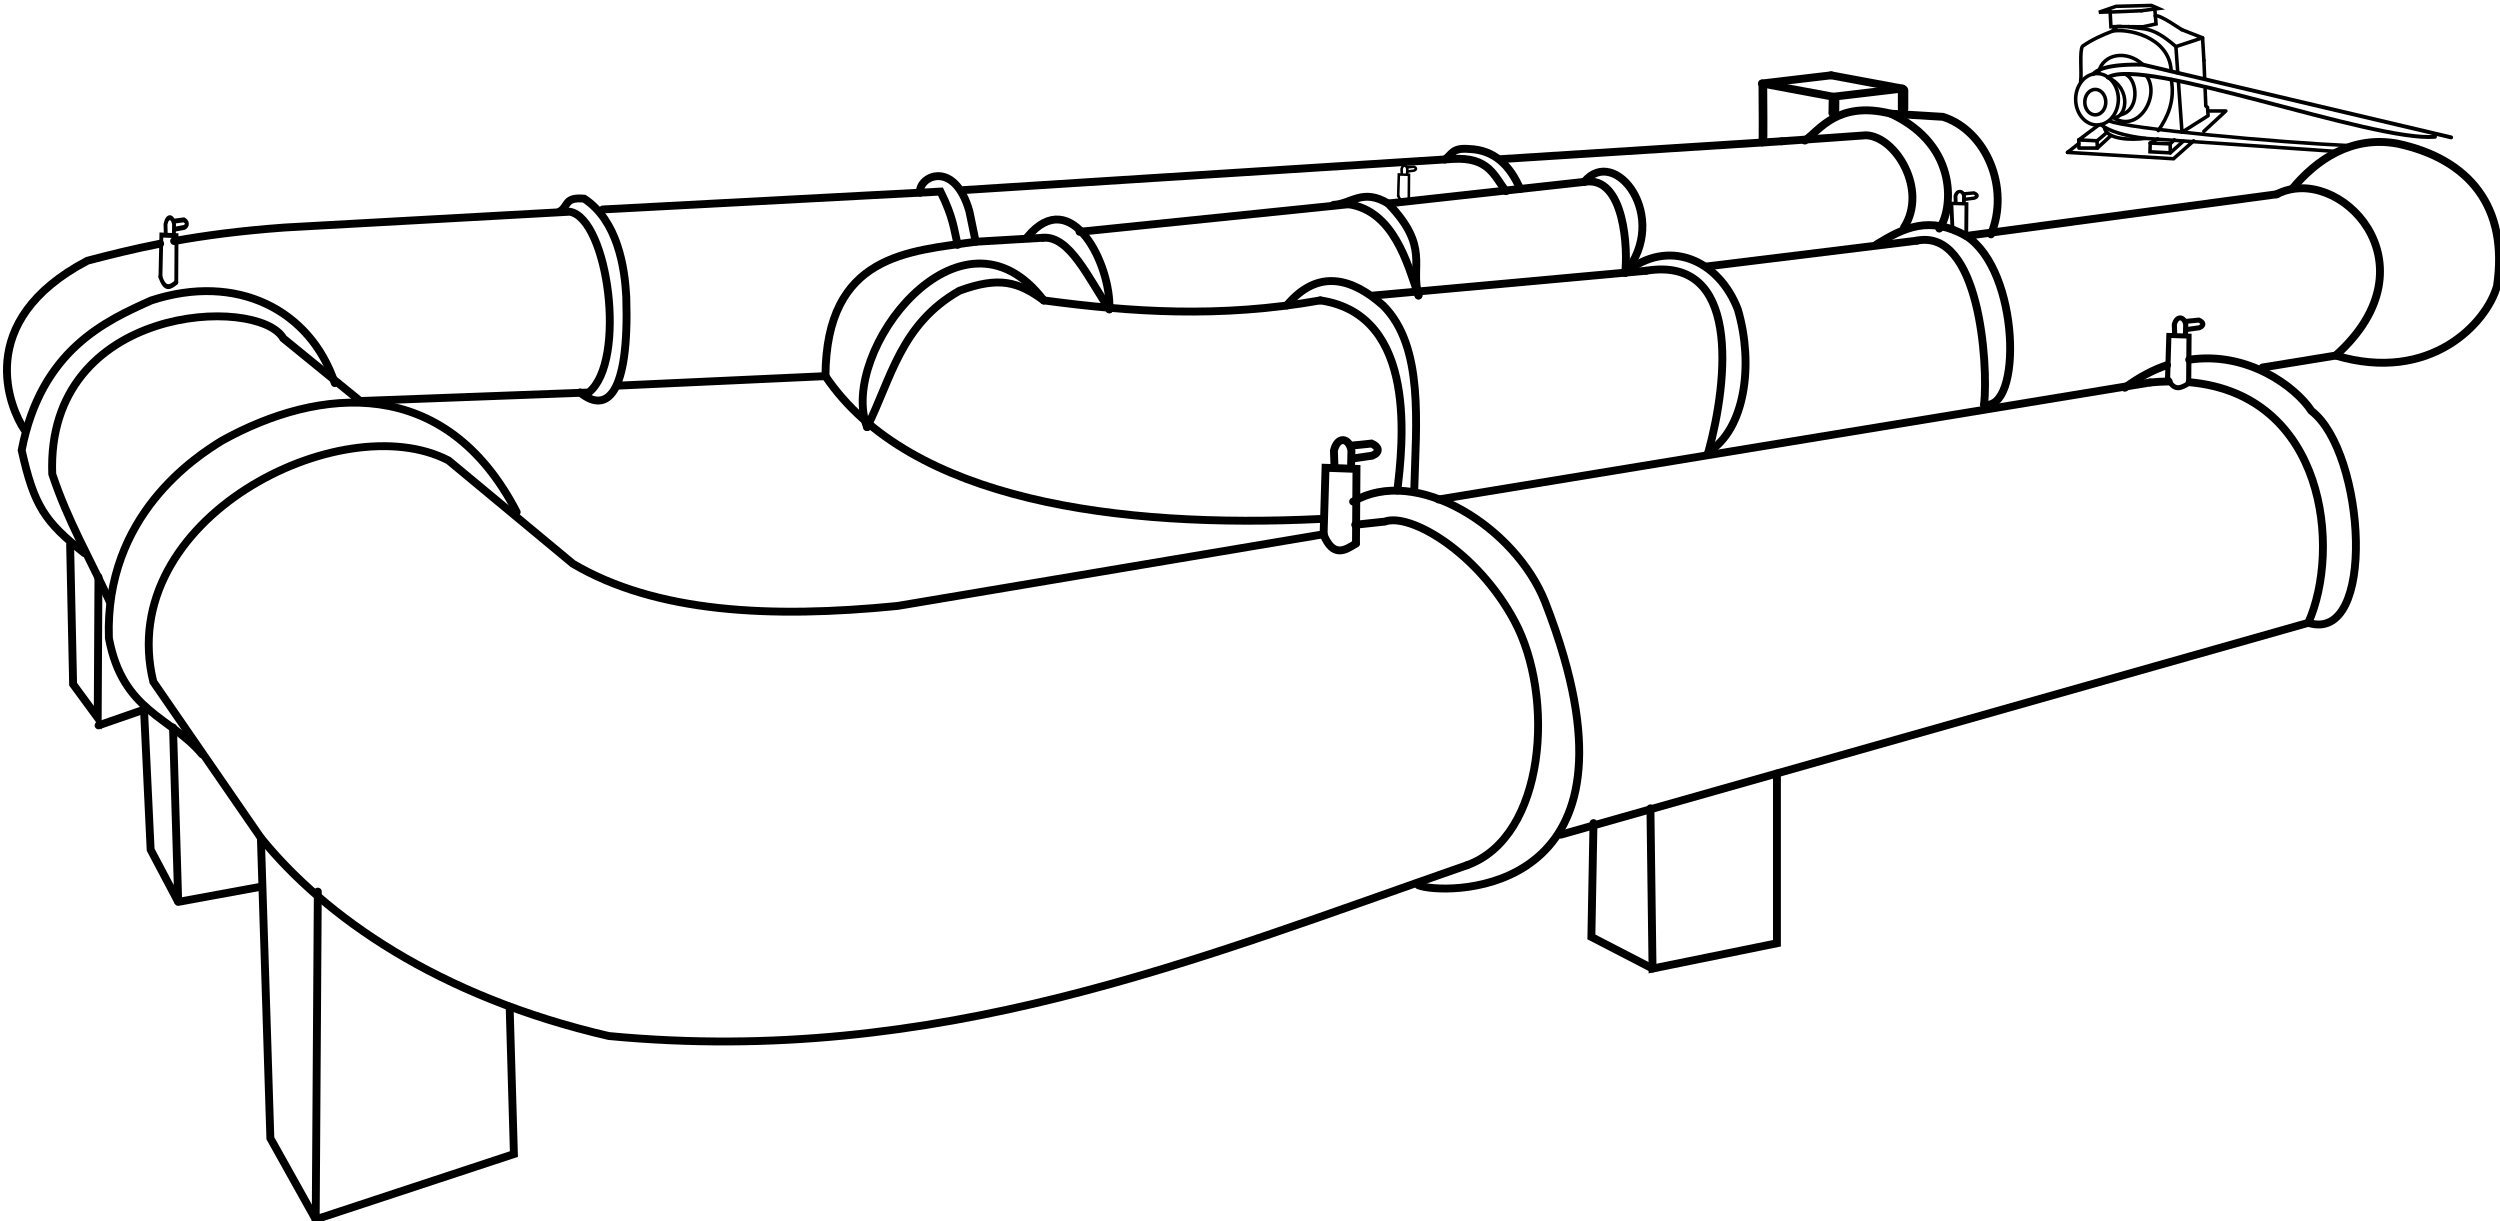 <?xml version="1.0" encoding="UTF-8" standalone="no"?>
<svg
   xmlns:dc="http://purl.org/dc/elements/1.1/"
   xmlns:cc="http://creativecommons.org/ns#"
   xmlns:rdf="http://www.w3.org/1999/02/22-rdf-syntax-ns#"
   xmlns:svg="http://www.w3.org/2000/svg"
   xmlns="http://www.w3.org/2000/svg"
   xmlns:sodipodi="http://sodipodi.sourceforge.net/DTD/sodipodi-0.dtd"
   xmlns:inkscape="http://www.inkscape.org/namespaces/inkscape"
   width="316.885mm"
   height="154.822mm"
   viewBox="0 0 316.885 154.822"
   version="1.1"
   id="svg149"
   inkscape:version="1.0 (4035a4fb49, 2020-05-01)"
   sodipodi:docname="ventilationduct1.svg">
  <defs
     id="defs143" />
  <sodipodi:namedview
     id="base"
     pagecolor="#ffffff"
     bordercolor="#666666"
     borderopacity="1.0"
     inkscape:pageopacity="0.0"
     inkscape:pageshadow="2"
     inkscape:zoom="0.35"
     inkscape:cx="1153.3908"
     inkscape:cy="365.49922"
     inkscape:document-units="mm"
     inkscape:current-layer="layer1"
     inkscape:document-rotation="0"
     showgrid="false"
     inkscape:window-width="1366"
     inkscape:window-height="705"
     inkscape:window-x="-8"
     inkscape:window-y="-8"
     inkscape:window-maximized="1" />
  <g
     inkscape:label="Layer 1"
     inkscape:groupmode="layer"
     id="layer1"
     transform="translate(90.407,-105.53)">
    <path
       sodipodi:nodetypes="ccccc"
       inkscape:connector-curvature="0"
       id="path826-4"
       d="m 182.134,154.01 c 0.808,-0.076 1.59,-0.118 2.346,-0.129 m 2.664,0.099 c 17.199,1.575 19.22,21.104 15.035,30.494 l -94.747,26.856"
       style="fill:none;stroke:#000000;stroke-width:1;stroke-linecap:round;stroke-linejoin:miter;stroke-miterlimit:4;stroke-dasharray:none;stroke-opacity:1" />
    <path
       sodipodi:nodetypes="cc"
       inkscape:connector-curvature="0"
       id="path828-9"
       d="M 91.93,168.841 182.134,154.01"
       style="fill:none;stroke:#000000;stroke-width:1;stroke-linecap:round;stroke-linejoin:miter;stroke-miterlimit:4;stroke-dasharray:none;stroke-opacity:1" />
    <path
       sodipodi:nodetypes="cccccccc"
       inkscape:connector-curvature="0"
       id="path830-7"
       d="m 95.538,215.204 c -34.057,11.819 -67.172,25.608 -108.779,21.645 -21.731,-5.036 -35.992,-15.143 -44.099,-25.119 l -13.631,-19.775 c -5.041,-20.624 23.852,-35.13 37.418,-28.059 l 15.769,13.094 c 10.509,6.195 24.969,6.96 41.16,5.345 l 53.988,-9.086"
       style="fill:none;stroke:#000000;stroke-width:1;stroke-linecap:round;stroke-linejoin:miter;stroke-miterlimit:4;stroke-dasharray:none;stroke-opacity:1" />
    <path
       sodipodi:nodetypes="ccsc"
       inkscape:connector-curvature="0"
       id="path832-7"
       d="m 81.106,169.108 c 8.018,-4.695 20.568,3.262 24.322,12.693 0.968,2.481 1.755,4.796 2.38,6.955 8.958,30.937 -15.575,30.165 -18.416,28.987"
       style="fill:none;stroke:#000000;stroke-width:1;stroke-linecap:round;stroke-linejoin:miter;stroke-miterlimit:4;stroke-dasharray:none;stroke-opacity:1" />
    <path
       sodipodi:nodetypes="ccsc"
       inkscape:connector-curvature="0"
       id="path834-0"
       d="m 81.373,172.047 3.742,-0.401 c 3.198,-1.151 11.742,3.827 16.45,12.605 5.129,9.563 3.996,27.345 -6.027,30.953"
       style="fill:none;stroke:#000000;stroke-width:1;stroke-linecap:round;stroke-linejoin:miter;stroke-miterlimit:4;stroke-dasharray:none;stroke-opacity:1" />
    <path
       sodipodi:nodetypes="ccccc"
       inkscape:connector-curvature="0"
       id="path836-8"
       d="m 178.927,154.678 c 1.811,-1.347 3.604,-2.275 5.348,-2.868 m 2.809,-0.685 c 7.393,-1.104 13.476,3.416 15.496,6.492 6.844,5.241 8.308,29.612 -0.401,26.856"
       style="fill:none;stroke:#000000;stroke-width:1;stroke-linecap:round;stroke-linejoin:miter;stroke-miterlimit:4;stroke-dasharray:none;stroke-opacity:1" />
    <g
       style="stroke-linecap:round"
       transform="matrix(1,0,0,1,-57.327,-157.502)"
       id="g965-2">
      <g
         style="stroke-linecap:round"
         id="g936-6">
        <path
           sodipodi:nodetypes="cccc"
           inkscape:connector-curvature="0"
           id="path838-5"
           d="m 134.691,330.807 0.247,-8.482 3.922,0.142 -0.065,9.453"
           style="fill:none;stroke:#000000;stroke-width:1;stroke-linecap:round;stroke-linejoin:miter;stroke-miterlimit:4;stroke-dasharray:none;stroke-opacity:1" />
        <path
           sodipodi:nodetypes="cccc"
           inkscape:connector-curvature="0"
           id="path842-3"
           d="m 136.071,322.135 -0.071,-1.984 c 0.48,-1.927 1.946,-1.622 2.221,-2e-5 l -0.047,1.961"
           style="fill:none;stroke:#000000;stroke-width:1;stroke-linecap:round;stroke-linejoin:miter;stroke-miterlimit:4;stroke-dasharray:none;stroke-opacity:1" />
        <path
           sodipodi:nodetypes="cccc"
           inkscape:connector-curvature="0"
           id="path844-0"
           d="m 138.245,319.513 2.528,-0.26 c 0.9,0.389 1.144,1.084 0.095,1.536 l -2.291,0.331"
           style="fill:none;stroke:#000000;stroke-width:1;stroke-linecap:round;stroke-linejoin:miter;stroke-miterlimit:4;stroke-dasharray:none;stroke-opacity:1" />
        <path
           sodipodi:nodetypes="cc"
           inkscape:connector-curvature="0"
           id="path846-9"
           d="m 134.691,330.807 c 1.206,2.879 2.651,2.057 4.104,1.112"
           style="fill:none;stroke:#000000;stroke-width:1;stroke-linecap:round;stroke-linejoin:miter;stroke-miterlimit:4;stroke-dasharray:none;stroke-opacity:1" />
      </g>
    </g>
    <path
       sodipodi:nodetypes="cccc"
       inkscape:connector-curvature="0"
       id="path848-6"
       d="m -64.792,201.143 c -3.996,-4.795 -10.083,-5.409 -11.812,-14.739 -0.531,-15.563 11.052,-23.002 14.363,-25.037 12.356,-6.839 28.289,-8.399 37.325,9.07"
       style="fill:none;stroke:#000000;stroke-width:1;stroke-linecap:round;stroke-linejoin:miter;stroke-miterlimit:4;stroke-dasharray:none;stroke-opacity:1" />
    <path
       sodipodi:nodetypes="cccc"
       inkscape:connector-curvature="0"
       id="path850-7"
       d="m -76.509,181.775 c -2.447,-5.353 -5.277,-10.132 -7.276,-16.156 -0.816,-21.598 26.155,-22.694 29.293,-17.195 l 9.733,7.936"
       style="fill:none;stroke:#000000;stroke-width:1;stroke-linecap:round;stroke-linejoin:miter;stroke-miterlimit:4;stroke-dasharray:none;stroke-opacity:1" />
    <path
       sodipodi:nodetypes="cccc"
       inkscape:connector-curvature="0"
       id="path852-6"
       d="m -79.722,175.634 c -5.013,-3.989 -6.361,-5.943 -7.938,-13.038 2.447,-12.725 10.665,-16.406 16.442,-18.99 10.848,-3.544 20.144,1.201 23.246,10.487"
       style="fill:none;stroke:#000000;stroke-width:1;stroke-linecap:round;stroke-linejoin:miter;stroke-miterlimit:4;stroke-dasharray:none;stroke-opacity:1" />
    <path
       sodipodi:nodetypes="cccccccc"
       inkscape:connector-curvature="0"
       id="path854-2"
       d="m -87.341,159.955 c -1.701,-2.504 -6.65,-13.677 8.018,-21.378 2.855,-0.749 5.821,-1.491 9.217,-2.159 m 1.768,-0.333 c 3.93,-0.709 8.454,-1.312 14.005,-1.716 l 36.148,-2.004 c 4.855,0.845 7.295,18.945 2.405,22.915 l -28.98,1.081"
       style="fill:none;stroke:#000000;stroke-width:1;stroke-linecap:round;stroke-linejoin:miter;stroke-miterlimit:4;stroke-dasharray:none;stroke-opacity:1" />
    <path
       sodipodi:nodetypes="cccc"
       inkscape:connector-curvature="0"
       id="path856-6"
       d="m -19.482,132.363 c 1.179,-0.687 0.552,-1.877 3.118,-1.653 4.237,2.764 5.152,8.741 5.339,12.424 0.414,12.608 -2.562,14.872 -5.859,12.14"
       style="fill:none;stroke:#000000;stroke-width:1;stroke-linecap:round;stroke-linejoin:miter;stroke-miterlimit:4;stroke-dasharray:none;stroke-opacity:1" />
    <path
       sodipodi:nodetypes="ccc"
       inkscape:connector-curvature="0"
       id="path858-1"
       d="m -14.001,132.079 42.806,-2.267 c 1.631,3.288 1.712,4.804 2.173,6.755"
       style="fill:none;stroke:#000000;stroke-width:1;stroke-linecap:round;stroke-linejoin:miter;stroke-miterlimit:4;stroke-dasharray:none;stroke-opacity:1" />
    <path
       inkscape:connector-curvature="0"
       id="path860-3"
       d="m -12.038,154.41 26.259,-1.203"
       style="fill:none;stroke:#000000;stroke-width:1;stroke-linecap:round;stroke-linejoin:miter;stroke-miterlimit:4;stroke-dasharray:none;stroke-opacity:1" />
    <path
       sodipodi:nodetypes="ccc"
       inkscape:connector-curvature="0"
       id="path862-9"
       d="m 26.215,129.959 c -0.241,-2.044 4.324,-4.345 6.247,2.338 l 0.802,3.875"
       style="fill:none;stroke:#000000;stroke-width:1;stroke-linecap:round;stroke-linejoin:miter;stroke-miterlimit:4;stroke-dasharray:none;stroke-opacity:1" />
    <path
       sodipodi:nodetypes="ccc"
       inkscape:connector-curvature="0"
       id="path864-3"
       d="m 31.728,129.625 61.94,-3.942 c 4.702,-0.304 5.307,2.194 6.815,4.075"
       style="fill:none;stroke:#000000;stroke-width:1;stroke-linecap:round;stroke-linejoin:miter;stroke-miterlimit:4;stroke-dasharray:none;stroke-opacity:1" />
    <path
       sodipodi:nodetypes="ccc"
       inkscape:connector-curvature="0"
       id="path866-2"
       d="m 92.732,125.751 c 0.912,-0.611 0.882,-1.526 3.074,-1.336 3.246,0.113 5.19,2.121 6.481,5.077"
       style="fill:none;stroke:#000000;stroke-width:1;stroke-linecap:round;stroke-linejoin:miter;stroke-miterlimit:4;stroke-dasharray:none;stroke-opacity:1" />
    <path
       inkscape:connector-curvature="0"
       id="path868-8"
       d="m 99.817,125.702 35.624,-2.267"
       style="fill:none;stroke:#000000;stroke-width:1;stroke-linecap:round;stroke-linejoin:miter;stroke-miterlimit:4;stroke-dasharray:none;stroke-opacity:1" />
    <path
       sodipodi:nodetypes="ccc"
       inkscape:connector-curvature="0"
       id="path870-9"
       d="m 135.441,123.435 10.678,-0.757 c 3.764,0.133 7.88,6.936 4.811,11.691"
       style="fill:none;stroke:#000000;stroke-width:1;stroke-linecap:round;stroke-linejoin:miter;stroke-miterlimit:4;stroke-dasharray:none;stroke-opacity:1" />
    <path
       sodipodi:nodetypes="ccc"
       inkscape:connector-curvature="0"
       id="path872-4"
       d="m 138.368,123.346 c 1.802,-1.237 4.131,-5.103 10.891,-3.407 8.83,4.118 7.789,12.396 6.147,14.564"
       style="fill:none;stroke:#000000;stroke-width:1;stroke-linecap:round;stroke-linejoin:miter;stroke-miterlimit:4;stroke-dasharray:none;stroke-opacity:1" />
    <path
       sodipodi:nodetypes="ccc"
       inkscape:connector-curvature="0"
       id="path874-6"
       d="m 149.26,119.938 6.615,0.401 c 5.493,1.77 8.521,9.041 6.08,14.898"
       style="fill:none;stroke:#000000;stroke-width:1;stroke-linecap:round;stroke-linejoin:miter;stroke-miterlimit:4;stroke-dasharray:none;stroke-opacity:1" />
    <path
       sodipodi:nodetypes="ccc"
       inkscape:connector-curvature="0"
       id="path876-4"
       d="m 14.222,153.208 c 0.093,-15.479 10.561,-15.818 19.043,-17.036 l 8.533,-0.503"
       style="fill:none;stroke:#000000;stroke-width:1;stroke-linecap:round;stroke-linejoin:miter;stroke-miterlimit:4;stroke-dasharray:none;stroke-opacity:1" />
    <path
       inkscape:connector-curvature="0"
       id="path878-8"
       d="m 46.428,134.914 34.112,-3.496"
       style="fill:none;stroke:#000000;stroke-width:1;stroke-linecap:round;stroke-linejoin:miter;stroke-miterlimit:4;stroke-dasharray:none;stroke-opacity:1" />
    <path
       inkscape:connector-curvature="0"
       id="path880-4"
       d="m 85.548,131.323 24.852,-2.74"
       style="fill:none;stroke:#000000;stroke-width:1;stroke-linecap:round;stroke-linejoin:miter;stroke-miterlimit:4;stroke-dasharray:none;stroke-opacity:1" />
    <path
       sodipodi:nodetypes="cc"
       inkscape:connector-curvature="0"
       id="path884-5"
       d="m 110.4,128.584 c 5.2,-0.887 5.552,8.83 5.183,11.53"
       style="fill:none;stroke:#000000;stroke-width:1;stroke-linecap:round;stroke-linejoin:miter;stroke-miterlimit:4;stroke-dasharray:none;stroke-opacity:1" />
    <path
       sodipodi:nodetypes="cc"
       inkscape:connector-curvature="0"
       id="path886-2"
       d="m 110.4,128.584 c 3.917,-4.744 10.967,4.491 5.183,11.53"
       style="fill:none;stroke:#000000;stroke-width:1;stroke-linecap:round;stroke-linejoin:miter;stroke-miterlimit:4;stroke-dasharray:none;stroke-opacity:1" />
    <path
       sodipodi:nodetypes="cc"
       inkscape:connector-curvature="0"
       id="path890-3"
       d="m 39.813,135.575 c 5.633,-6.799 10.661,3.665 10.394,9.164"
       style="fill:none;stroke:#000000;stroke-width:1;stroke-linecap:round;stroke-linejoin:miter;stroke-miterlimit:4;stroke-dasharray:none;stroke-opacity:1" />
    <path
       sodipodi:nodetypes="cc"
       inkscape:connector-curvature="0"
       id="path892-6"
       d="m 41.798,135.67 c 3.356,-0.294 5.76,5.125 8.41,9.07"
       style="fill:none;stroke:#000000;stroke-width:1;stroke-linecap:round;stroke-linejoin:miter;stroke-miterlimit:4;stroke-dasharray:none;stroke-opacity:1" />
    <path
       sodipodi:nodetypes="ccc"
       inkscape:connector-curvature="0"
       id="path896-0"
       d="m 41.892,143.606 c -3.202,-2.336 -5.6,-3.086 -10.678,-1.228 -7.485,4.256 -8.655,11.171 -11.717,17.29"
       style="fill:none;stroke:#000000;stroke-width:1;stroke-linecap:round;stroke-linejoin:miter;stroke-miterlimit:4;stroke-dasharray:none;stroke-opacity:1" />
    <path
       sodipodi:nodetypes="cc"
       inkscape:connector-curvature="0"
       id="path898-5"
       d="m 14.222,153.208 c 10.704,15.842 37.253,19.323 62.708,18.105"
       style="fill:none;stroke:#000000;stroke-width:1;stroke-linecap:round;stroke-linejoin:miter;stroke-miterlimit:4;stroke-dasharray:none;stroke-opacity:1" />
    <path
       sodipodi:nodetypes="cc"
       inkscape:connector-curvature="0"
       id="path900-9"
       d="m 19.497,159.667 c -3.705,-9.5 11.884,-29.903 22.395,-16.061"
       style="fill:none;stroke:#000000;stroke-width:1;stroke-linecap:round;stroke-linejoin:miter;stroke-miterlimit:4;stroke-dasharray:none;stroke-opacity:1" />
    <path
       sodipodi:nodetypes="cc"
       inkscape:connector-curvature="0"
       id="path902-5"
       d="m 41.892,143.606 c 10.996,1.478 22.314,2.265 35.057,0"
       style="fill:none;stroke:#000000;stroke-width:1;stroke-linecap:round;stroke-linejoin:miter;stroke-miterlimit:4;stroke-dasharray:none;stroke-opacity:1" />
    <path
       sodipodi:nodetypes="cc"
       inkscape:connector-curvature="0"
       id="path904-2"
       d="m 76.949,143.606 c 12.528,1.85 10.389,18.583 9.769,24.099"
       style="fill:none;stroke:#000000;stroke-width:1;stroke-linecap:round;stroke-linejoin:miter;stroke-miterlimit:4;stroke-dasharray:none;stroke-opacity:1" />
    <path
       sodipodi:nodetypes="ccc"
       inkscape:connector-curvature="0"
       id="path906-8"
       d="m 72.687,144.256 c 4.009,-4.792 8.352,-3.424 12.228,1e-5 5.219,5.239 4.155,15.049 3.942,23.315"
       style="fill:none;stroke:#000000;stroke-width:1;stroke-linecap:round;stroke-linejoin:miter;stroke-miterlimit:4;stroke-dasharray:none;stroke-opacity:1" />
    <path
       sodipodi:nodetypes="cc"
       inkscape:connector-curvature="0"
       id="path908-3"
       d="m 80.54,131.418 c 5.689,0.857 7.459,7.485 8.851,11.569"
       style="fill:none;stroke:#000000;stroke-width:1;stroke-linecap:round;stroke-linejoin:miter;stroke-miterlimit:4;stroke-dasharray:none;stroke-opacity:1" />
    <path
       sodipodi:nodetypes="ccc"
       inkscape:connector-curvature="0"
       id="path910-0"
       d="m 78.634,131.496 c 2.277,-0.117 3.678,-2.133 6.915,-0.172 5.338,5.54 2.775,7.862 3.843,11.663"
       style="fill:none;stroke:#000000;stroke-width:1;stroke-linecap:round;stroke-linejoin:miter;stroke-miterlimit:4;stroke-dasharray:none;stroke-opacity:1" />
    <path
       inkscape:connector-curvature="0"
       id="path912-1"
       d="m 83.658,142.992 34.598,-3.145"
       style="fill:none;stroke:#000000;stroke-width:1;stroke-linecap:round;stroke-linejoin:miter;stroke-miterlimit:4;stroke-dasharray:none;stroke-opacity:1" />
    <path
       inkscape:connector-curvature="0"
       id="path914-8"
       d="m 125.874,139.312 26.66,-3.273"
       style="fill:none;stroke:#000000;stroke-width:1;stroke-linecap:round;stroke-linejoin:miter;stroke-miterlimit:4;stroke-dasharray:none;stroke-opacity:1" />
    <path
       inkscape:connector-curvature="0"
       id="path916-3"
       d="m 158.815,135.437 39.355,-5.278"
       style="fill:none;stroke:#000000;stroke-width:1;stroke-linecap:round;stroke-linejoin:miter;stroke-miterlimit:4;stroke-dasharray:none;stroke-opacity:1" />
    <path
       sodipodi:nodetypes="cc"
       inkscape:connector-curvature="0"
       id="path918-8"
       d="m 152.534,136.039 c 7.936,-1.603 9.105,15.529 8.553,20.777"
       style="fill:none;stroke:#000000;stroke-width:1;stroke-linecap:round;stroke-linejoin:miter;stroke-miterlimit:4;stroke-dasharray:none;stroke-opacity:1" />
    <path
       sodipodi:nodetypes="ccc"
       inkscape:connector-curvature="0"
       id="path920-4"
       d="m 147.456,136.506 c 3.475,-2.138 6.719,-3.683 11.359,-1.069 6.848,4.398 7.122,22.281 2.272,21.378"
       style="fill:none;stroke:#000000;stroke-width:1;stroke-linecap:round;stroke-linejoin:miter;stroke-miterlimit:4;stroke-dasharray:none;stroke-opacity:1" />
    <path
       sodipodi:nodetypes="cc"
       inkscape:connector-curvature="0"
       id="path922-5"
       d="m 118.256,139.847 c 11.917,-1.913 10.437,13.65 7.884,22.981"
       style="fill:none;stroke:#000000;stroke-width:1;stroke-linecap:round;stroke-linejoin:miter;stroke-miterlimit:4;stroke-dasharray:none;stroke-opacity:1" />
    <path
       sodipodi:nodetypes="ccc"
       inkscape:connector-curvature="0"
       id="path924-5"
       d="m 115.584,140.114 c 5.459,-4.497 11.887,-1.673 14.299,4.676 2.035,6.972 0.891,15.147 -3.742,18.038"
       style="fill:none;stroke:#000000;stroke-width:1;stroke-linecap:round;stroke-linejoin:miter;stroke-miterlimit:4;stroke-dasharray:none;stroke-opacity:1" />
    <path
       sodipodi:nodetypes="ccc"
       inkscape:connector-curvature="0"
       id="path926-3"
       d="m 196.39,152.109 9.26,-1.512 c 13.062,-11.689 0.284,-24.499 -7.48,-20.437"
       style="fill:none;stroke:#000000;stroke-width:1;stroke-linecap:round;stroke-linejoin:miter;stroke-miterlimit:4;stroke-dasharray:none;stroke-opacity:1" />
    <path
       sodipodi:nodetypes="cccc"
       inkscape:connector-curvature="0"
       id="path928-6"
       d="m 200.174,129.425 c 3.029,-3.638 7.506,-6.777 13.363,-5.679 8.977,1.949 14.058,7.933 12.562,18.038 -1.285,4.657 -8.417,12.394 -20.449,8.813"
       style="fill:none;stroke:#000000;stroke-width:1;stroke-linecap:round;stroke-linejoin:miter;stroke-miterlimit:4;stroke-dasharray:none;stroke-opacity:1" />
    <g
       style="stroke-linecap:round"
       transform="matrix(0.651,0,0,0.633,96.661,-55.986)"
       id="g946-9">
      <path
         sodipodi:nodetypes="cccc"
         inkscape:connector-curvature="0"
         id="path938-0"
         d="m 134.691,330.807 0.247,-8.482 3.922,0.142 -0.065,9.453"
         style="fill:none;stroke:#000000;stroke-width:1;stroke-linecap:round;stroke-linejoin:miter;stroke-miterlimit:4;stroke-dasharray:none;stroke-opacity:1" />
      <path
         sodipodi:nodetypes="cccc"
         inkscape:connector-curvature="0"
         id="path940-6"
         d="m 136.071,322.135 -0.071,-1.984 c 0.48,-1.927 1.946,-1.622 2.221,-2e-5 l -0.047,1.961"
         style="fill:none;stroke:#000000;stroke-width:1;stroke-linecap:round;stroke-linejoin:miter;stroke-miterlimit:4;stroke-dasharray:none;stroke-opacity:1" />
      <path
         sodipodi:nodetypes="cccc"
         inkscape:connector-curvature="0"
         id="path942-3"
         d="m 138.245,319.513 2.528,-0.26 c 0.9,0.389 1.144,1.084 0.095,1.536 l -2.291,0.331"
         style="fill:none;stroke:#000000;stroke-width:1;stroke-linecap:round;stroke-linejoin:miter;stroke-miterlimit:4;stroke-dasharray:none;stroke-opacity:1" />
      <path
         sodipodi:nodetypes="cc"
         inkscape:connector-curvature="0"
         id="path944-5"
         d="m 134.691,330.807 c 1.206,2.879 2.651,2.057 4.104,1.112"
         style="fill:none;stroke:#000000;stroke-width:1;stroke-linecap:round;stroke-linejoin:miter;stroke-miterlimit:4;stroke-dasharray:none;stroke-opacity:1" />
    </g>
    <path
       sodipodi:nodetypes="cccc"
       inkscape:connector-curvature="0"
       id="path948-3"
       d="m -50.123,218.544 -0.267,41.553 25.123,-8.284 -0.535,-18.439"
       style="fill:none;stroke:#000000;stroke-width:1;stroke-linecap:round;stroke-linejoin:miter;stroke-miterlimit:4;stroke-dasharray:none;stroke-opacity:1" />
    <path
       inkscape:connector-curvature="0"
       id="path950-8"
       d="m -57.34,211.73 1.203,38.08 5.746,10.288"
       style="fill:none;stroke:#000000;stroke-width:1;stroke-linecap:round;stroke-linejoin:miter;stroke-miterlimit:4;stroke-dasharray:none;stroke-opacity:1" />
    <path
       inkscape:connector-curvature="0"
       id="path952-0"
       d="m -72.162,195.285 0.85,17.951 3.496,6.613 -0.661,-22.108"
       style="fill:none;stroke:#000000;stroke-width:1;stroke-linecap:round;stroke-linejoin:miter;stroke-miterlimit:4;stroke-dasharray:none;stroke-opacity:1" />
    <path
       sodipodi:nodetypes="cc"
       inkscape:connector-curvature="0"
       id="path954-7"
       d="m -67.816,219.85 10.3,-1.89"
       style="fill:none;stroke:#000000;stroke-width:1;stroke-linecap:round;stroke-linejoin:miter;stroke-miterlimit:4;stroke-dasharray:none;stroke-opacity:1" />
    <path
       inkscape:connector-curvature="0"
       id="path956-2"
       d="m -81.517,174.595 0.378,17.667 3.118,4.252 0.095,-17.856"
       style="fill:none;stroke:#000000;stroke-width:1;stroke-linecap:round;stroke-linejoin:miter;stroke-miterlimit:4;stroke-dasharray:none;stroke-opacity:1" />
    <path
       sodipodi:nodetypes="cc"
       inkscape:connector-curvature="0"
       id="path958-4"
       d="m -77.914,197.477 5.692,-1.975"
       style="fill:none;stroke:#000000;stroke-width:1;stroke-linecap:round;stroke-linejoin:miter;stroke-miterlimit:4;stroke-dasharray:none;stroke-opacity:1" />
    <g
       style="stroke-linecap:round"
       transform="matrix(0.489,0,0,0.625,-135.935,-66.136)"
       id="g977-0">
      <g
         style="stroke-linecap:round"
         id="g975-7">
        <path
           style="fill:none;stroke:#000000;stroke-width:1;stroke-linecap:round;stroke-linejoin:miter;stroke-miterlimit:4;stroke-dasharray:none;stroke-opacity:1"
           d="m 134.691,330.807 0.247,-8.482 3.922,0.142 -0.065,9.453"
           id="path967-1"
           inkscape:connector-curvature="0"
           sodipodi:nodetypes="cccc" />
        <path
           style="fill:none;stroke:#000000;stroke-width:1;stroke-linecap:round;stroke-linejoin:miter;stroke-miterlimit:4;stroke-dasharray:none;stroke-opacity:1"
           d="m 136.071,322.135 -0.071,-1.984 c 0.48,-1.927 1.946,-1.622 2.221,-2e-5 l -0.047,1.961"
           id="path969-6"
           inkscape:connector-curvature="0"
           sodipodi:nodetypes="cccc" />
        <path
           style="fill:none;stroke:#000000;stroke-width:1;stroke-linecap:round;stroke-linejoin:miter;stroke-miterlimit:4;stroke-dasharray:none;stroke-opacity:1"
           d="m 138.245,319.513 2.528,-0.26 c 0.9,0.389 1.144,1.084 0.095,1.536 l -2.291,0.331"
           id="path971-6"
           inkscape:connector-curvature="0"
           sodipodi:nodetypes="cccc" />
        <path
           style="fill:none;stroke:#000000;stroke-width:1;stroke-linecap:round;stroke-linejoin:miter;stroke-miterlimit:4;stroke-dasharray:none;stroke-opacity:1"
           d="m 134.691,330.807 c 1.206,2.879 2.651,2.057 4.104,1.112"
           id="path973-0"
           inkscape:connector-curvature="0"
           sodipodi:nodetypes="cc" />
      </g>
    </g>
    <g
       style="stroke-linecap:round"
       id="g989-28"
       transform="matrix(0.328,0,0,0.32,42.641,24.498)">
      <g
         style="stroke-linecap:round"
         id="g987-4">
        <path
           sodipodi:nodetypes="cccc"
           inkscape:connector-curvature="0"
           id="path979-2"
           d="m 134.691,330.807 0.247,-8.482 3.922,0.142 -0.065,9.453"
           style="fill:none;stroke:#000000;stroke-width:1;stroke-linecap:round;stroke-linejoin:miter;stroke-miterlimit:4;stroke-dasharray:none;stroke-opacity:1" />
        <path
           sodipodi:nodetypes="cccc"
           inkscape:connector-curvature="0"
           id="path981-6"
           d="m 136.071,322.135 -0.071,-1.984 c 0.48,-1.927 1.946,-1.622 2.221,-2e-5 l -0.047,1.961"
           style="fill:none;stroke:#000000;stroke-width:1;stroke-linecap:round;stroke-linejoin:miter;stroke-miterlimit:4;stroke-dasharray:none;stroke-opacity:1" />
        <path
           sodipodi:nodetypes="cccc"
           inkscape:connector-curvature="0"
           id="path983-7"
           d="m 138.245,319.513 2.528,-0.26 c 0.9,0.389 1.144,1.084 0.095,1.536 l -2.291,0.331"
           style="fill:none;stroke:#000000;stroke-width:1;stroke-linecap:round;stroke-linejoin:miter;stroke-miterlimit:4;stroke-dasharray:none;stroke-opacity:1" />
        <path
           sodipodi:nodetypes="cc"
           inkscape:connector-curvature="0"
           id="path985-5"
           d="m 134.691,330.807 c 1.206,2.879 2.651,2.057 4.104,1.112"
           style="fill:none;stroke:#000000;stroke-width:1;stroke-linecap:round;stroke-linejoin:miter;stroke-miterlimit:4;stroke-dasharray:none;stroke-opacity:1" />
      </g>
    </g>
    <g
       style="stroke-linecap:round"
       id="g989-2-7"
       transform="matrix(0.489,0,0,0.431,90.95,-7.614)">
      <g
         style="stroke-linecap:round"
         id="g987-6-1">
        <path
           sodipodi:nodetypes="cccc"
           inkscape:connector-curvature="0"
           id="path979-6-6"
           d="m 135.237,330.032 -0.3,-7.707 3.922,0.142 -0.065,9.453"
           style="fill:none;stroke:#000000;stroke-width:1;stroke-linecap:round;stroke-linejoin:miter;stroke-miterlimit:4;stroke-dasharray:none;stroke-opacity:1" />
        <path
           sodipodi:nodetypes="cccc"
           inkscape:connector-curvature="0"
           id="path981-9-4"
           d="m 136.071,322.135 -0.071,-1.984 c 0.48,-1.927 1.946,-1.622 2.221,-2e-5 l -0.047,1.961"
           style="fill:none;stroke:#000000;stroke-width:1;stroke-linecap:round;stroke-linejoin:miter;stroke-miterlimit:4;stroke-dasharray:none;stroke-opacity:1" />
        <path
           sodipodi:nodetypes="cccc"
           inkscape:connector-curvature="0"
           id="path983-8-4"
           d="m 138.245,319.513 2.528,-0.26 c 0.9,0.389 1.144,1.084 0.095,1.536 l -2.291,0.331"
           style="fill:none;stroke:#000000;stroke-width:1;stroke-linecap:round;stroke-linejoin:miter;stroke-miterlimit:4;stroke-dasharray:none;stroke-opacity:1" />
      </g>
    </g>
    <path
       sodipodi:nodetypes="cccc"
       inkscape:connector-curvature="0"
       id="path1037-3"
       d="m 134.827,203.58 v 21.512 l -15.769,3.207 -0.267,-20.309"
       style="fill:none;stroke:#000000;stroke-width:1;stroke-linecap:round;stroke-linejoin:miter;stroke-miterlimit:4;stroke-dasharray:none;stroke-opacity:1" />
    <path
       sodipodi:nodetypes="ccc"
       inkscape:connector-curvature="0"
       id="path1039-1"
       d="m 119.058,228.298 -7.751,-4.008 0.267,-14.43"
       style="fill:none;stroke:#000000;stroke-width:1;stroke-linecap:round;stroke-linejoin:miter;stroke-miterlimit:4;stroke-dasharray:none;stroke-opacity:1" />
    <path
       style="fill:none;stroke:#000000;stroke-width:0.45;stroke-linecap:round;stroke-linejoin:miter;stroke-miterlimit:4;stroke-dasharray:none;stroke-opacity:1"
       d="m 205.353,124.699 -23.842,-1.631 c -2.66,-0.33 -4.457,-0.87 -5.67,-1.756"
       id="path1853-1"
       inkscape:connector-curvature="0"
       sodipodi:nodetypes="ccc" />
    <path
       style="fill:none;stroke:#000000;stroke-width:0.45;stroke-linecap:round;stroke-linejoin:miter;stroke-miterlimit:4;stroke-dasharray:none;stroke-opacity:1"
       d="m 176.969,120.859 c 2.032,0.959 21.567,2.743 30.55,3.136"
       id="path1855-5"
       inkscape:connector-curvature="0"
       sodipodi:nodetypes="cc" />
    <path
       sodipodi:arc-type="arc"
       style="fill:none;fill-opacity:1;stroke:#000000;stroke-width:0.45;stroke-linecap:round;stroke-linejoin:bevel;stroke-miterlimit:4;stroke-dasharray:none;stroke-dashoffset:0;stroke-opacity:1"
       id="path1857-1"
       sodipodi:type="arc"
       sodipodi:cx="175.18053"
       sodipodi:cy="118.47641"
       sodipodi:rx="1.3283145"
       sodipodi:ry="1.6090889"
       sodipodi:start="3.1566898"
       sodipodi:end="3.0701588"
       sodipodi:open="true"
       d="m 173.852,118.452 a 1.328,1.609 0 0 1 1.319,-1.585 1.328,1.609 0 0 1 1.336,1.564 1.328,1.609 0 0 1 -1.262,1.652 1.328,1.609 0 0 1 -1.391,-1.492" />
    <path
       sodipodi:arc-type="arc"
       style="fill:none;fill-opacity:1;stroke:#000000;stroke-width:0.45;stroke-linecap:round;stroke-linejoin:bevel;stroke-miterlimit:4;stroke-dasharray:none;stroke-dashoffset:0;stroke-opacity:1"
       id="path1859-6"
       sodipodi:type="arc"
       sodipodi:cx="175.3979"
       sodipodi:cy="118.11276"
       sodipodi:rx="2.7049313"
       sodipodi:ry="3.2559843"
       sodipodi:start="3.1566898"
       sodipodi:end="3.1215751"
       sodipodi:open="true"
       d="m 172.693,118.064 a 2.705,3.256 0 0 1 2.722,-3.207 2.705,3.256 0 0 1 2.688,3.248 2.705,3.256 0 0 1 -2.675,3.264 2.705,3.256 0 0 1 -2.735,-3.191" />
    <path
       style="fill:none;stroke:#000000;stroke-width:0.45;stroke-linecap:round;stroke-linejoin:miter;stroke-miterlimit:4;stroke-dasharray:none;stroke-opacity:1"
       d="m 173.321,115.845 c 0.161,-1.108 -0.172,-3.881 0.242,-4.463 1.253,-0.861 2.45,-1.384 3.768,-1.897 1.694,-0.384 7.201,0.561 7.466,4.99"
       id="path1861-4"
       inkscape:connector-curvature="0"
       sodipodi:nodetypes="cccc" />
    <path
       style="fill:none;stroke:#000000;stroke-width:0.45;stroke-linecap:round;stroke-linejoin:miter;stroke-miterlimit:4;stroke-dasharray:none;stroke-opacity:1"
       d="m 184.81,115.594 c 0.484,2.692 -0.43,4.738 -1.649,6.49"
       id="path1863-8"
       inkscape:connector-curvature="0"
       sodipodi:nodetypes="cc" />
    <path
       style="fill:none;stroke:#000000;stroke-width:0.45;stroke-linecap:round;stroke-linejoin:round;stroke-miterlimit:4;stroke-dasharray:none;stroke-opacity:1"
       d="m 175.629,121.362 -2.549,1.903 2.319,0.112 1.232,-1.032"
       id="path1865-2"
       inkscape:connector-curvature="0"
       sodipodi:nodetypes="cccc" />
    <path
       style="fill:none;stroke:#000000;stroke-width:0.45;stroke-linecap:round;stroke-linejoin:round;stroke-miterlimit:4;stroke-dasharray:none;stroke-opacity:1"
       d="m 173.079,123.266 0.024,1.032 h 2.343 l -0.048,-0.921"
       id="path1867-3"
       inkscape:connector-curvature="0"
       sodipodi:nodetypes="cccc" />
    <path
       style="fill:none;stroke:#000000;stroke-width:0.45;stroke-linecap:round;stroke-linejoin:miter;stroke-miterlimit:4;stroke-dasharray:none;stroke-opacity:1"
       d="m 175.446,124.298 1.666,-1.534"
       id="path1869-3"
       inkscape:connector-curvature="0"
       sodipodi:nodetypes="cc" />
    <path
       style="fill:none;stroke:#000000;stroke-width:0.45;stroke-linecap:round;stroke-linejoin:miter;stroke-miterlimit:4;stroke-dasharray:none;stroke-opacity:1"
       d="m 176.316,121.676 c 0.314,1.59 3.473,1.625 5.196,1.393"
       id="path1871-8"
       inkscape:connector-curvature="0"
       sodipodi:nodetypes="cc" />
    <path
       style="fill:none;stroke:#000000;stroke-width:0.45;stroke-linecap:round;stroke-linejoin:miter;stroke-miterlimit:4;stroke-dasharray:none;stroke-opacity:1"
       d="m 177.33,109.485 0.628,-0.586 -0.797,0.028 -0.097,-1.897 -1.425,0.056 2.174,-0.753 4.492,-0.112 0.894,0.391 -2.174,0.279 -3.937,0.167"
       id="path1873-0"
       inkscape:connector-curvature="0" />
    <path
       style="fill:none;stroke:#000000;stroke-width:0.45;stroke-linecap:round;stroke-linejoin:miter;stroke-miterlimit:4;stroke-dasharray:none;stroke-opacity:1"
       d="m 181.025,106.891 v 0"
       id="path1875-6"
       inkscape:connector-curvature="0" />
    <path
       style="fill:none;stroke:#000000;stroke-width:0.45;stroke-linecap:round;stroke-linejoin:miter;stroke-miterlimit:4;stroke-dasharray:none;stroke-opacity:1"
       d="m 182.716,106.612 0.169,1.953 -1.666,0.363 -3.26,-0.028"
       id="path1877-6"
       inkscape:connector-curvature="0"
       sodipodi:nodetypes="cccc" />
    <path
       style="fill:none;stroke:#000000;stroke-width:0.45;stroke-linecap:round;stroke-linejoin:round;stroke-miterlimit:4;stroke-dasharray:none;stroke-opacity:1"
       d="m 186.145,109.29 2.632,1.032 -3.381,1.116 c -3.233,-2.845 -4.222,-2.063 -5.989,-2.539"
       id="path1879-5"
       inkscape:connector-curvature="0"
       sodipodi:nodetypes="cccc" />
    <path
       style="fill:none;stroke:#000000;stroke-width:0.45;stroke-linecap:round;stroke-linejoin:round;stroke-miterlimit:4;stroke-dasharray:none;stroke-opacity:1"
       d="m 185.396,111.438 v 0 l 0.239,3.351 m 0.078,1.094 0.456,6.406 3.309,-2.092 -0.072,-1.06 -0.217,-0.167 -0.09,-2.154 m -0.061,-1.456 -0.09,-2.165"
       id="path1881-7"
       inkscape:connector-curvature="0"
       sodipodi:nodetypes="ccccccccccc" />
    <path
       style="fill:none;stroke:#000000;stroke-width:0.45;stroke-linecap:round;stroke-linejoin:miter;stroke-miterlimit:4;stroke-dasharray:none;stroke-opacity:1"
       d="m 188.778,110.322 0.169,2.873"
       id="path1883-9"
       inkscape:connector-curvature="0"
       sodipodi:nodetypes="cc" />
    <path
       style="fill:none;stroke:#000000;stroke-width:0.45;stroke-linecap:round;stroke-linejoin:miter;stroke-miterlimit:4;stroke-dasharray:none;stroke-opacity:1"
       d="m 182.769,107.552 c 0.235,-0.139 1.052,0.192 3.376,1.738"
       id="path1885-9"
       inkscape:connector-curvature="0"
       sodipodi:nodetypes="cc" />
    <path
       style="fill:none;stroke:#000000;stroke-width:0.45;stroke-linecap:round;stroke-linejoin:miter;stroke-miterlimit:4;stroke-dasharray:none;stroke-opacity:1"
       d="m 175.615,114.618 c 0.582,-2.318 3.601,-2.772 5.603,-0.893"
       id="path1887-3"
       inkscape:connector-curvature="0"
       sodipodi:nodetypes="cc" />
    <path
       style="fill:none;stroke:#000000;stroke-width:0.45;stroke-linecap:round;stroke-linejoin:miter;stroke-miterlimit:4;stroke-dasharray:none;stroke-opacity:1"
       d="m 181.661,115.124 c 1.853,2.558 -1.078,7.444 -4.258,5.269"
       id="path1889-7"
       inkscape:connector-curvature="0"
       sodipodi:nodetypes="cc" />
    <path
       style="fill:none;stroke:#000000;stroke-width:0.45;stroke-linecap:round;stroke-linejoin:miter;stroke-miterlimit:4;stroke-dasharray:none;stroke-opacity:1"
       d="m 179.095,114.989 c 1.508,0.812 1.678,4.569 -0.726,5.096"
       id="path1891-9"
       inkscape:connector-curvature="0"
       sodipodi:nodetypes="cc" />
    <path
       style="fill:none;stroke:#000000;stroke-width:0.45;stroke-linecap:round;stroke-linejoin:miter;stroke-miterlimit:4;stroke-dasharray:none;stroke-opacity:1"
       d="m 177.402,120.392 c 1.698,0.358 2.551,-3.619 -0.627,-5.049"
       id="path1893-2"
       inkscape:connector-curvature="0"
       sodipodi:nodetypes="cc" />
    <path
       style="fill:none;stroke:#000000;stroke-width:0.45;stroke-linecap:round;stroke-linejoin:miter;stroke-miterlimit:4;stroke-dasharray:none;stroke-opacity:1"
       d="m 183.094,123.138 -0.953,0.527 -0.03,1.104 2.574,0.137 1.651,-1.482"
       id="path1895-4"
       inkscape:connector-curvature="0"
       sodipodi:nodetypes="ccccc" />
    <path
       style="fill:none;stroke:#000000;stroke-width:0.45;stroke-linecap:round;stroke-linejoin:miter;stroke-miterlimit:4;stroke-dasharray:none;stroke-opacity:1"
       d="m 182.141,123.665 2.531,0.103 0.013,1.137"
       id="path1897-3"
       inkscape:connector-curvature="0"
       sodipodi:nodetypes="ccc" />
    <path
       style="fill:none;stroke:#000000;stroke-width:0.45;stroke-linecap:round;stroke-linejoin:miter;stroke-miterlimit:4;stroke-dasharray:none;stroke-opacity:1"
       d="m 184.672,123.768 0.531,-0.516"
       id="path1899-2"
       inkscape:connector-curvature="0" />
    <path
       style="fill:none;stroke:#000000;stroke-width:0.45;stroke-linecap:round;stroke-linejoin:miter;stroke-miterlimit:4;stroke-dasharray:none;stroke-opacity:1"
       d="m 171.658,124.844 13.44,0.809 2.545,-2.268"
       id="path1901-4"
       inkscape:connector-curvature="0" />
    <path
       style="fill:none;stroke:#000000;stroke-width:0.45;stroke-linecap:round;stroke-linejoin:round;stroke-miterlimit:4;stroke-dasharray:none;stroke-opacity:1"
       d="m 188.94,122.181 2.784,-2.584 h -2.288"
       id="path1903-2"
       inkscape:connector-curvature="0" />
    <path
       style="fill:none;stroke:#000000;stroke-width:0.45;stroke-linecap:round;stroke-linejoin:miter;stroke-miterlimit:4;stroke-dasharray:none;stroke-opacity:1"
       d="M 171.658,124.844 Z"
       id="path1905-3"
       inkscape:connector-curvature="0" />
    <path
       style="fill:none;stroke:#000000;stroke-width:0.45;stroke-linecap:round;stroke-linejoin:miter;stroke-miterlimit:4;stroke-dasharray:none;stroke-opacity:1"
       d="m 171.658,124.844 1.435,-1.124"
       id="path1907-4"
       inkscape:connector-curvature="0" />
    <path
       sodipodi:nodetypes="cc"
       inkscape:connector-curvature="0"
       id="path1909-9"
       d="m 176.775,115.343 c 4.421,-2.745 33.623,8.203 41.459,7.523"
       style="fill:none;stroke:#000000;stroke-width:0.5;stroke-linecap:round;stroke-linejoin:miter;stroke-miterlimit:4;stroke-dasharray:none;stroke-opacity:1" />
    <path
       sodipodi:nodetypes="ccc"
       inkscape:connector-curvature="0"
       id="path1911-2"
       d="m 174.898,114.933 c 0.438,-0.482 1.653,-1.307 6.32,-1.208 l 39.068,9.22"
       style="fill:none;stroke:#000000;stroke-width:0.5;stroke-linecap:round;stroke-linejoin:miter;stroke-miterlimit:4;stroke-dasharray:none;stroke-opacity:1" />
    <path
       style="fill:none;stroke:#000000;stroke-width:1.1;stroke-linecap:round;stroke-linejoin:miter;stroke-miterlimit:4;stroke-dasharray:none;stroke-opacity:1"
       d="m 133.042,116.228 c 0.06,7.323 0,7.323 0,7.323"
       id="path236" />
    <path
       style="fill:none;stroke:#000000;stroke-width:1.321;stroke-linecap:round;stroke-linejoin:miter;stroke-miterlimit:4;stroke-dasharray:none;stroke-opacity:1"
       d="m 150.814,116.99 c 3e-5,2.332 3e-5,2.332 3e-5,2.332"
       id="path246" />
    <path
       style="fill:none;stroke:#000000;stroke-width:1;stroke-linecap:round;stroke-linejoin:miter;stroke-miterlimit:4;stroke-dasharray:none;stroke-opacity:1"
       d="m 132.946,116.112 9.02,1.681"
       id="path266"
       sodipodi:nodetypes="cc" />
    <path
       style="fill:none;stroke:#000000;stroke-width:1;stroke-linecap:round;stroke-linejoin:miter;stroke-miterlimit:4;stroke-dasharray:none;stroke-opacity:1"
       d="m 150.72,116.757 c -8.753,1.036 -8.753,1.036 -8.753,1.036"
       id="path268" />
    <path
       id="path288"
       d="m 141.699,115.077 c -2.984,0.345 -5.852,0.69 -8.753,1.036"
       style="fill:none;stroke:#000000;stroke-width:1;stroke-linecap:round;stroke-linejoin:miter;stroke-miterlimit:4;stroke-dasharray:none;stroke-opacity:1"
       sodipodi:nodetypes="cc" />
    <path
       sodipodi:nodetypes="cc"
       id="path266-0"
       d="m 141.699,115.077 9.02,1.681"
       style="fill:none;stroke:#000000;stroke-width:1;stroke-linecap:round;stroke-linejoin:miter;stroke-miterlimit:4;stroke-dasharray:none;stroke-opacity:1" />
    <path
       style="fill:none;stroke:#000000;stroke-width:1.353;stroke-linecap:round;stroke-linejoin:miter;stroke-miterlimit:4;stroke-dasharray:none;stroke-opacity:1"
       d="m 142.061,118.356 c 0,1.467 -0.033,1.467 -0.033,1.467"
       id="path1168" />
  </g>
</svg>
